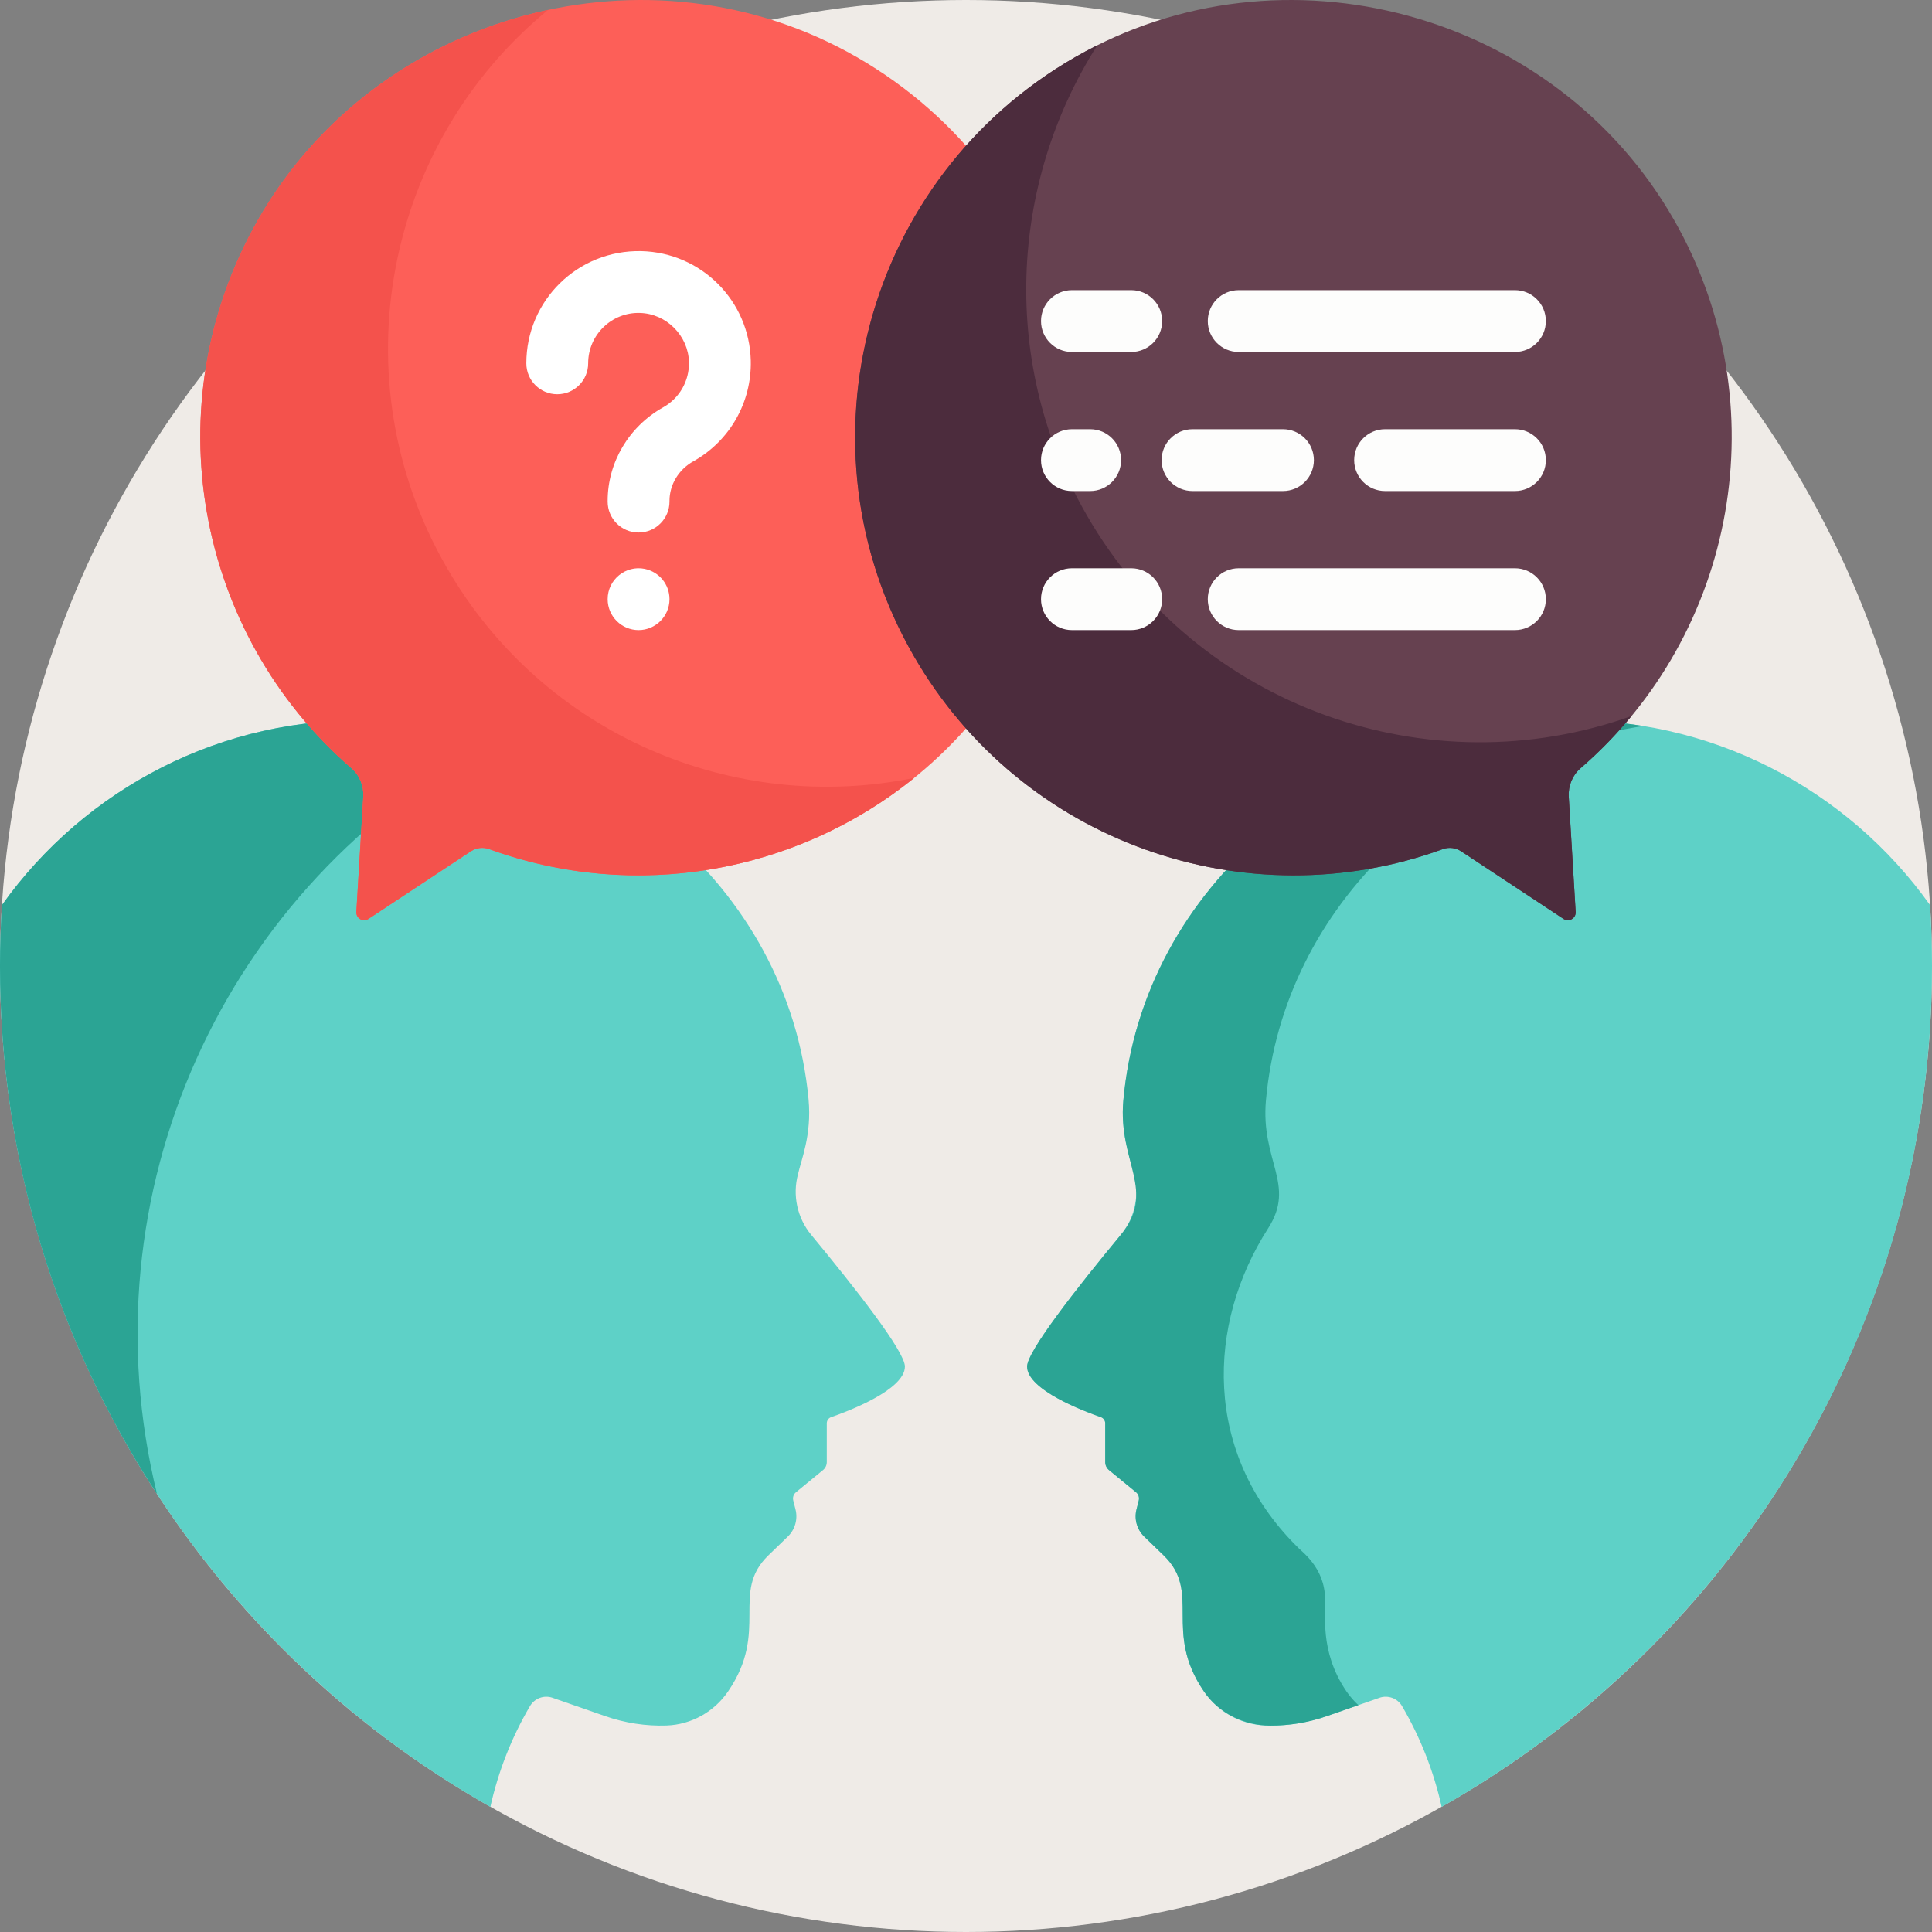 <?xml version="1.0"?>
<svg xmlns="http://www.w3.org/2000/svg" xmlns:xlink="http://www.w3.org/1999/xlink" version="1.1" id="Capa_1" x="0px" y="0px" viewBox="0 0 512 512" style="enable-background:new 0 0 512 512;" xml:space="preserve" width="512px" height="512px" class=""><rect x="0" y="0" width="512" height="512" fill="#808080" stroke="none"/><g><g><g><circle style="fill:#EFEBE7" cx="256" cy="256" r="256" data-original="#EFEBE7" class="" data-old_color="#efebe7"/><path style="fill:#5ED1C7" d="M512,256c0-5.428-0.189-10.811-0.522-16.156c-21.852-30.687-58.318-50.329-98.77-48.864  c-58.378,2.115-109.669,43.296-114.985,100.377c-0.884,9.493,2.011,16.196,2.781,19.761c1.528,5.632,0.224,11.649-3.496,16.145  c-11.698,14.134-24.817,30.877-24.817,34.883c0,6.192,15.188,11.903,19.547,13.414c0.695,0.241,1.157,0.893,1.157,1.629v10.28  c0,0.82,0.368,1.597,1.002,2.117l7.161,5.872c0.644,0.528,0.925,1.381,0.722,2.188l-0.599,2.376  c-0.653,2.591,0.128,5.333,2.049,7.19l5.143,4.973c10.228,9.888-0.3,19.96,10.664,36.041c3.698,5.424,9.742,8.82,16.303,9.052  c5.508,0.194,11.058-0.664,16.332-2.501l13.899-4.844c2.264-0.789,4.769,0.132,5.982,2.2l0,0  c4.885,8.323,8.416,17.342,10.499,26.718C459.639,434.87,512,351.555,512,256z" data-original="#5ED1C7" class="" data-old_color="#5ed1c7"/><path style="fill:#2BA494" d="M435.483,192.405c-7.395-1.203-15.01-1.706-22.775-1.425  c-58.495,2.119-109.875,43.462-115.016,100.721c-1.454,16.191,8.874,24.014-0.673,35.548  c-11.701,14.137-24.828,30.889-24.828,34.897c0,6.192,15.188,11.903,19.547,13.414c0.695,0.241,1.157,0.893,1.157,1.629v10.28  c0,0.82,0.368,1.597,1.002,2.117l7.161,5.872c0.644,0.528,0.925,1.381,0.722,2.188l-0.599,2.376  c-0.653,2.591,0.128,5.333,2.049,7.19l5.143,4.973c10.207,9.87-0.28,20.062,10.704,36.098c3.931,5.738,10.589,8.981,17.544,9.021  c5.085,0.029,10.186-0.832,15.052-2.528l8.316-2.898c-1.182-1.081-2.247-2.304-3.167-3.652c-7.358-10.792-5.311-20.923-5.657-24.235  c0-8.851-6.518-12.93-7.529-14.244l0,0c-0.037-0.03-0.075-0.056-0.109-0.09c-24.676-24.676-23.815-58.65-7.452-84.148  c7.46-11.625-2.062-17.819-0.579-33.999C340.277,239.306,383.51,200.376,435.483,192.405z" data-original="#2BA494" class="" data-old_color="#5ED1C7"/><path style="fill:#5ED1C7" d="M211.496,311.118c0.793-3.672,3.662-10.296,2.781-19.761c-5.316-57.08-56.607-98.262-114.985-100.377  c-40.452-1.465-76.917,18.177-98.77,48.864C0.189,245.188,0,250.572,0,256c0,95.555,52.361,178.871,129.949,222.852  c2.083-9.376,5.613-18.395,10.499-26.718l0,0c1.213-2.067,3.719-2.989,5.982-2.2l13.899,4.844  c5.275,1.838,10.824,2.696,16.332,2.501c6.56-0.232,12.605-3.628,16.303-9.052c10.993-16.123,0.502-26.216,10.664-36.041  l5.143-4.973c1.921-1.857,2.702-4.599,2.049-7.19l-0.599-2.376c-0.204-0.808,0.078-1.661,0.722-2.188l7.161-5.872  c0.634-0.52,1.002-1.296,1.002-2.117v-10.28c0-0.736,0.461-1.388,1.157-1.629c4.359-1.511,19.547-7.222,19.547-13.414  c0-4.006-13.119-20.75-24.817-34.883C211.272,322.767,209.968,316.75,211.496,311.118z" data-original="#5ED1C7" class="" data-old_color="#5ed1c7"/><path style="fill:#2BA494" d="M131.322,196.197c-10.25-3.026-21.014-4.818-32.03-5.217c-40.452-1.465-76.917,18.177-98.77,48.864  C0.189,245.188,0,250.572,0,256c0,51.648,15.304,99.715,41.613,139.933C22.122,316.5,59.135,234.333,131.322,196.197z" data-original="#2BA494" class="" data-old_color="#5ED1C7"/><path style="fill:#FD5F58" d="M227.098,15.153C172.025-16.505,99.814,3.134,68.344,58.314  C40.44,107.241,52.006,167.998,93.125,203.582c2.172,1.88,3.314,4.686,3.142,7.554l-1.832,30.529  c-0.103,1.708,1.789,2.801,3.217,1.858l27.132-17.914c1.432-0.945,3.228-1.171,4.84-0.585  c51.963,18.916,111.568-1.576,140.175-51.123C301.904,118.292,282.791,47.167,227.098,15.153z" data-original="#EB655F" class="" data-old_color="#EB655F"/><path style="fill:#F4524C" d="M118.401,150.42C89.569,100.482,102.05,38.036,145.229,2.633  c-31.395,6.714-60.003,26.08-76.885,55.681C40.44,107.241,52.006,167.999,93.125,203.582c2.172,1.88,3.314,4.686,3.142,7.554  l-1.832,30.528c-0.103,1.709,1.789,2.801,3.217,1.858l27.132-17.914c1.432-0.945,3.228-1.172,4.84-0.584  c38.616,14.057,81.448,6.346,112.646-18.875C194.628,215.91,144.053,194.849,118.401,150.42z" data-original="#D85C53" class="active-path" data-old_color="#D85C53"/><path style="fill:#664150" d="M284.902,15.153c55.073-31.658,127.284-12.018,158.754,43.161  c27.904,48.927,16.339,109.684-24.781,145.268c-2.172,1.88-3.314,4.686-3.142,7.554l1.832,30.529  c0.103,1.708-1.789,2.801-3.217,1.858l-27.132-17.914c-1.432-0.945-3.228-1.171-4.84-0.585  c-51.963,18.916-111.568-1.576-140.175-51.123C210.096,118.292,229.209,47.167,284.902,15.153z" data-original="#664150" class="" data-old_color="#BBEF89"/><path style="fill:#4C2C3D" d="M288.071,136.642c-23.172-40.135-20.542-88.08,2.733-124.646c-1.986,0.991-3.955,2.038-5.901,3.157  c-55.694,32.015-74.806,103.139-42.701,158.748c28.606,49.548,88.211,70.04,140.175,51.124c1.612-0.587,3.408-0.361,4.84,0.584  l27.132,17.914c1.428,0.943,3.32-0.149,3.217-1.858l-1.832-30.528c-0.172-2.868,0.97-5.674,3.142-7.554  c4.93-4.266,9.43-8.897,13.493-13.824C378.784,208.897,317.533,187.671,288.071,136.642z" data-original="#4C2C3D" class="" data-old_color="#4c2c3d"/><g>
	<path style="fill:#FFFFFF;" d="M169.227,141.123c-4.525,0-8.193-3.668-8.193-8.193v-0.192c0-10.215,5.632-19.709,14.698-24.778   c4.343-2.429,6.968-7.027,6.85-12c-0.165-7.018-6.01-12.863-13.029-13.029c-7.363-0.225-13.685,5.742-13.685,13.355   c0,4.525-3.668,8.193-8.193,8.193s-8.193-3.668-8.193-8.193c0-16.608,13.571-30.083,30.458-29.737   c15.902,0.375,28.65,13.125,29.024,29.024c0.26,11.062-5.577,21.288-15.235,26.688c-3.891,2.176-6.309,6.19-6.309,10.476v0.192   C177.42,137.455,173.752,141.123,169.227,141.123z" data-original="#FFFFFF" class=""/>
	<path style="fill:#FFFFFF;" d="M169.228,166.981c-4.493,0-8.193-3.647-8.193-8.193c0-5.239,4.828-9.041,9.788-8.04   c3.902,0.81,6.598,4.145,6.598,8.04C177.421,163.366,173.669,166.981,169.228,166.981z" data-original="#FFFFFF" class=""/>
</g><g>
	<path style="fill:#FDFDFC" d="M288.905,130.129h-4.833c-4.525,0-8.193-3.668-8.193-8.193s3.668-8.193,8.193-8.193h4.833   c4.525,0,8.193,3.668,8.193,8.193S293.43,130.129,288.905,130.129z" data-original="#FDFDFC" class="" data-old_color="#FCFDFB"/>
	<path style="fill:#FDFDFC" d="M401.474,130.129h-34.411c-4.525,0-8.193-3.668-8.193-8.193s3.668-8.193,8.193-8.193h34.411   c4.525,0,8.193,3.668,8.193,8.193S405.999,130.129,401.474,130.129z" data-original="#FDFDFC" class="" data-old_color="#FCFDFB"/>
	<path style="fill:#FDFDFC" d="M340,130.129h-23.972c-4.525,0-8.193-3.668-8.193-8.193s3.668-8.193,8.193-8.193H340   c4.525,0,8.193,3.668,8.193,8.193S344.524,130.129,340,130.129z" data-original="#FDFDFC" class="" data-old_color="#FCFDFB"/>
	<path style="fill:#FDFDFC" d="M401.474,166.979h-73.206c-4.525,0-8.193-3.668-8.193-8.193s3.668-8.193,8.193-8.193h73.206   c4.525,0,8.193,3.668,8.193,8.193S405.999,166.979,401.474,166.979z" data-original="#FDFDFC" class="" data-old_color="#FCFDFB"/>
	<path style="fill:#FDFDFC" d="M299.79,166.979h-15.718c-4.525,0-8.193-3.668-8.193-8.193s3.668-8.193,8.193-8.193h15.718   c4.525,0,8.193,3.668,8.193,8.193S304.315,166.979,299.79,166.979z" data-original="#FDFDFC" class="" data-old_color="#FCFDFB"/>
	<path style="fill:#FDFDFC" d="M401.474,93.277h-73.206c-4.525,0-8.193-3.668-8.193-8.193s3.668-8.193,8.193-8.193h73.206   c4.525,0,8.193,3.668,8.193,8.193C409.667,89.61,405.999,93.277,401.474,93.277z" data-original="#FDFDFC" class="" data-old_color="#FCFDFB"/>
	<path style="fill:#FDFDFC" d="M299.79,93.277h-15.718c-4.525,0-8.193-3.668-8.193-8.193s3.668-8.193,8.193-8.193h15.718   c4.525,0,8.193,3.668,8.193,8.193C307.983,89.61,304.315,93.277,299.79,93.277z" data-original="#FDFDFC" class="" data-old_color="#FCFDFB"/>
</g></g></g></g> </svg>
